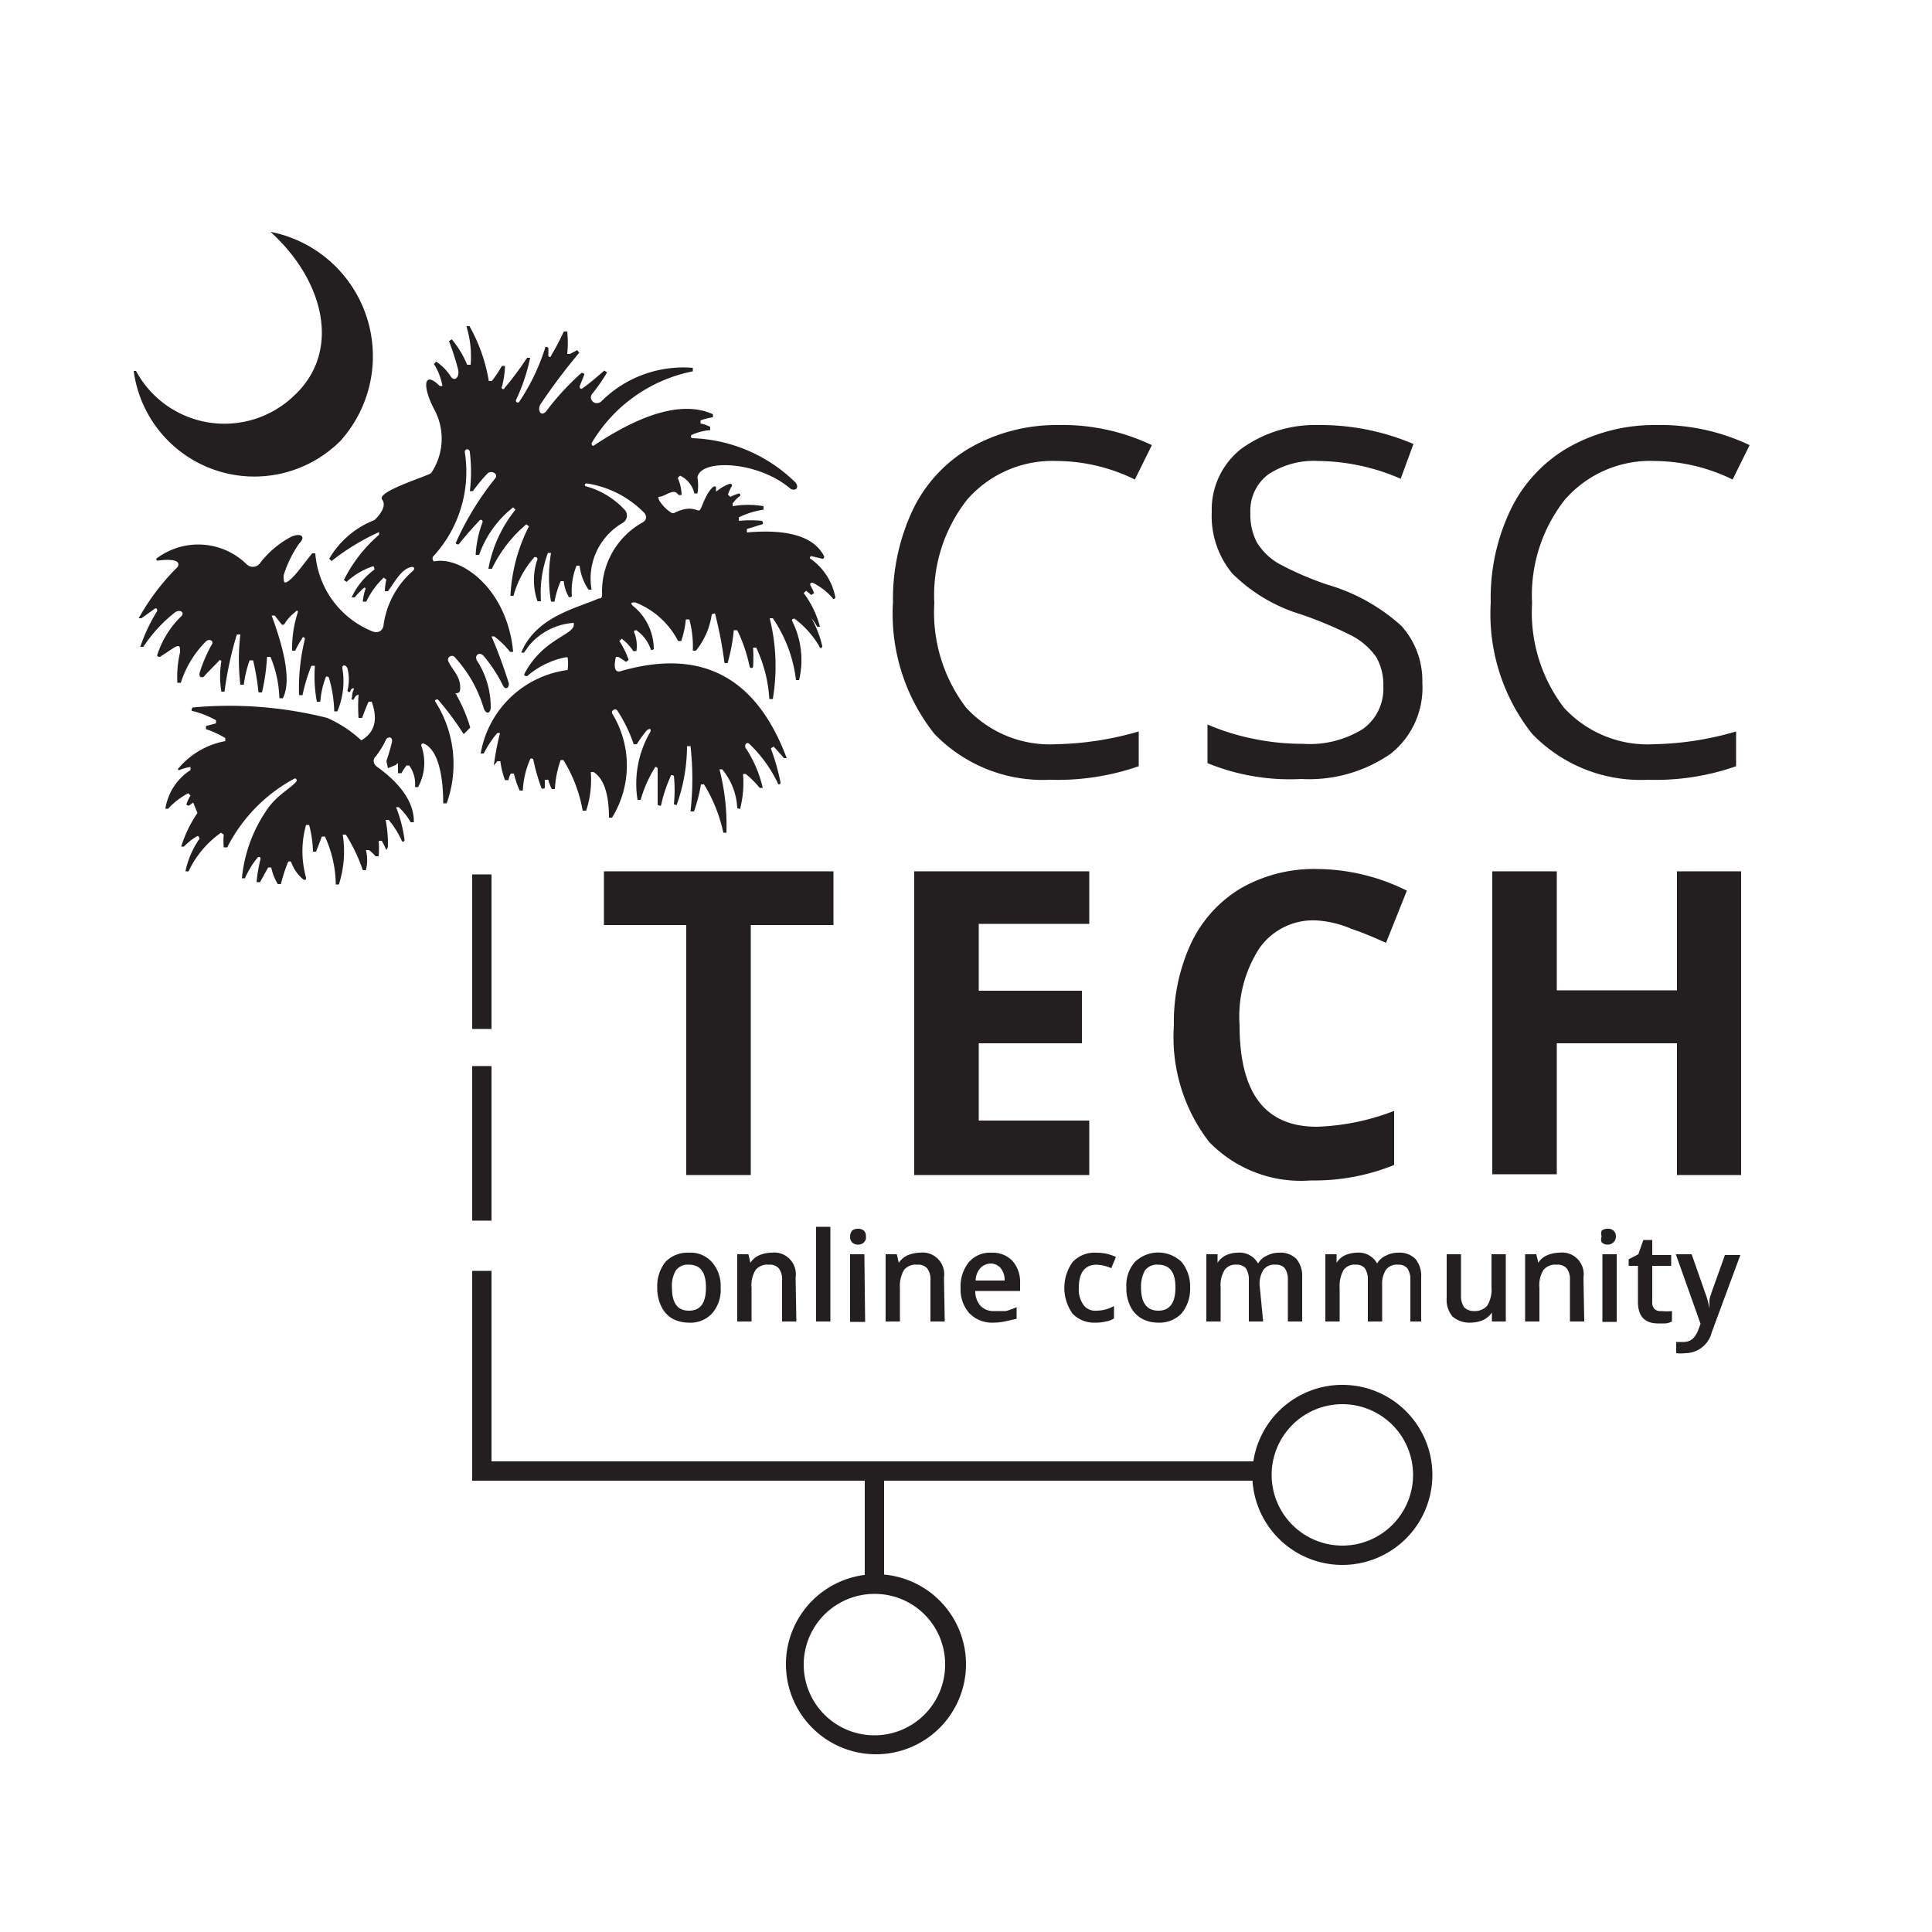<svg id="Layer_1" data-name="Layer 1" xmlns="http://www.w3.org/2000/svg" viewBox="0 0 50 50"><defs><style>.cls-1,.cls-2{fill:#231f20;}.cls-2{fill-rule:evenodd;}</style></defs><title>CSCT-Black Square Logo</title><path class="cls-1" d="M27.35,11.93a2.93,2.93,0,0,0-2.32,1,4,4,0,0,0-.85,2.68,4.07,4.07,0,0,0,.82,2.7,2.94,2.94,0,0,0,2.34.95,8.15,8.15,0,0,0,2.13-.33v.9a6.38,6.38,0,0,1-2.29.35,3.9,3.9,0,0,1-3-1.19,5,5,0,0,1-1.07-3.4,5.41,5.41,0,0,1,.52-2.41,3.72,3.72,0,0,1,1.49-1.6A4.51,4.51,0,0,1,27.36,11a5.39,5.39,0,0,1,2.45.52l-.44.89A4.64,4.64,0,0,0,27.35,11.93Z"/><path class="cls-1" d="M36.81,17.67A2.18,2.18,0,0,1,36,19.5a3.7,3.7,0,0,1-2.32.66,5.63,5.63,0,0,1-2.43-.41v-1a5.92,5.92,0,0,0,1.19.37,6.25,6.25,0,0,0,1.28.13,2.6,2.6,0,0,0,1.56-.39,1.28,1.28,0,0,0,.52-1.09,1.45,1.45,0,0,0-.18-.76,1.79,1.79,0,0,0-.62-.55,10.23,10.23,0,0,0-1.33-.56,4.27,4.27,0,0,1-1.78-1.06,2.33,2.33,0,0,1-.53-1.59,2,2,0,0,1,.77-1.64,3.27,3.27,0,0,1,2-.61,6.16,6.16,0,0,1,2.45.49l-.33.9a5.47,5.47,0,0,0-2.14-.46,2.13,2.13,0,0,0-1.29.35,1.17,1.17,0,0,0-.46,1,1.53,1.53,0,0,0,.17.76,1.59,1.59,0,0,0,.57.55,8.14,8.14,0,0,0,1.25.54,4.87,4.87,0,0,1,1.92,1.07A2.12,2.12,0,0,1,36.81,17.67Z"/><path class="cls-1" d="M42.82,11.93a2.93,2.93,0,0,0-2.32,1,4,4,0,0,0-.85,2.68,4.07,4.07,0,0,0,.82,2.7,2.94,2.94,0,0,0,2.34.95,8,8,0,0,0,2.12-.33v.9a6.28,6.28,0,0,1-2.28.35,3.9,3.9,0,0,1-3-1.19,5,5,0,0,1-1.07-3.4,5.28,5.28,0,0,1,.52-2.41,3.72,3.72,0,0,1,1.49-1.6A4.51,4.51,0,0,1,42.83,11a5.39,5.39,0,0,1,2.45.52l-.44.89A4.67,4.67,0,0,0,42.82,11.93Z"/><polygon class="cls-1" points="32.66 38.32 12.22 38.32 12.22 32.89 12.72 32.89 12.72 37.82 32.66 37.82 32.66 38.32"/><path class="cls-1" d="M34.74,40.5a2.33,2.33,0,1,1,2.33-2.33A2.33,2.33,0,0,1,34.74,40.5Zm0-4.16a1.83,1.83,0,1,0,1.83,1.83A1.83,1.83,0,0,0,34.74,36.34Z"/><rect class="cls-1" x="22.38" y="38.17" width="0.5" height="2.82"/><path class="cls-1" d="M22.63,45.4A2.33,2.33,0,1,1,25,43.07,2.33,2.33,0,0,1,22.63,45.4Zm0-4.15a1.83,1.83,0,1,0,1.83,1.82A1.82,1.82,0,0,0,22.63,41.25Z"/><path class="cls-1" d="M19.43,30.41H17.76V23.94H15.63V22.55h5.94v1.39H19.43Z"/><path class="cls-1" d="M28.19,30.41H23.66V22.55h4.53v1.36H25.33v1.73H28V27H25.33v2h2.86Z"/><path class="cls-1" d="M34.06,23.82a1.7,1.7,0,0,0-1.46.71,3.25,3.25,0,0,0-.52,2c0,1.76.66,2.63,2,2.63a6.07,6.07,0,0,0,2-.41v1.4a5.51,5.51,0,0,1-2.16.4,3.3,3.3,0,0,1-2.63-1,4.43,4.43,0,0,1-.91-3,4.86,4.86,0,0,1,.45-2.15,3.31,3.31,0,0,1,1.28-1.41,3.82,3.82,0,0,1,2-.5,5.29,5.29,0,0,1,2.3.56l-.54,1.35c-.29-.13-.59-.26-.89-.36A2.72,2.72,0,0,0,34.06,23.82Z"/><path class="cls-1" d="M45.06,30.41H43.4V27H40.29v3.39H38.62V22.55h1.67v3.08H43.4V22.55h1.66Z"/><rect class="cls-1" x="12.22" y="27.59" width="0.5" height="4"/><rect class="cls-1" x="12.22" y="22.63" width="0.5" height="4"/><path class="cls-1" d="M18.65,33.32a.93.93,0,0,1-.22.67.76.76,0,0,1-.61.24.89.89,0,0,1-.43-.11.73.73,0,0,1-.28-.32,1.06,1.06,0,0,1-.1-.48,1,1,0,0,1,.21-.66.79.79,0,0,1,.61-.24.73.73,0,0,1,.6.25A.92.92,0,0,1,18.65,33.32Zm-1.26,0c0,.4.14.6.44.6s.44-.2.44-.6-.15-.59-.44-.59a.38.38,0,0,0-.34.15A.78.78,0,0,0,17.39,33.32Z"/><path class="cls-1" d="M20.61,34.2h-.37V33.13a.47.47,0,0,0-.08-.3.31.31,0,0,0-.26-.1.4.4,0,0,0-.34.13.74.74,0,0,0-.11.47v.87h-.37V32.46h.29l.05.22h0a.52.52,0,0,1,.22-.19.83.83,0,0,1,.32-.07.56.56,0,0,1,.63.64Z"/><path class="cls-1" d="M21.49,34.2h-.37V31.75h.37Z"/><path class="cls-1" d="M22,32a.25.25,0,0,1,.05-.15.25.25,0,0,1,.16-.05.25.25,0,0,1,.15.05.2.2,0,0,1,.05.15.17.17,0,0,1-.05.15.2.2,0,0,1-.15.06.21.21,0,0,1-.16-.06A.21.21,0,0,1,22,32Zm.39,2.21H22V32.46h.37Z"/><path class="cls-1" d="M24.45,34.2h-.37V33.13a.47.47,0,0,0-.08-.3.31.31,0,0,0-.26-.1.4.4,0,0,0-.34.13.81.81,0,0,0-.11.47v.87h-.37V32.46h.29l.05.22h0a.59.59,0,0,1,.22-.19.88.88,0,0,1,.32-.07.56.56,0,0,1,.63.64Z"/><path class="cls-1" d="M25.72,34.23a.82.82,0,0,1-.63-.24.92.92,0,0,1-.23-.65,1,1,0,0,1,.21-.67.72.72,0,0,1,.59-.25.7.7,0,0,1,.54.21.82.82,0,0,1,.2.58v.2H25.24a.57.57,0,0,0,.14.39.47.47,0,0,0,.36.13l.29,0a1.9,1.9,0,0,0,.28-.1v.3L26,34.2A1.51,1.51,0,0,1,25.72,34.23Zm-.06-1.53a.38.38,0,0,0-.29.12.49.49,0,0,0-.12.32H26a.49.49,0,0,0-.11-.33A.35.35,0,0,0,25.66,32.7Z"/><path class="cls-1" d="M28.36,34.23a.78.78,0,0,1-.6-.23,1.15,1.15,0,0,1,0-1.34.78.78,0,0,1,.62-.24,1.18,1.18,0,0,1,.5.11l-.12.29a1.08,1.08,0,0,0-.38-.09c-.3,0-.46.2-.46.6a.68.68,0,0,0,.12.44.37.37,0,0,0,.33.15.93.93,0,0,0,.46-.12v.32a.49.49,0,0,1-.21.08A1,1,0,0,1,28.36,34.23Z"/><path class="cls-1" d="M30.8,33.32a1,1,0,0,1-.22.67.79.79,0,0,1-.61.24.86.86,0,0,1-.43-.11.75.75,0,0,1-.29-.32,1.06,1.06,0,0,1-.1-.48.92.92,0,0,1,.22-.66.87.87,0,0,1,1.21,0A1,1,0,0,1,30.8,33.32Zm-1.27,0q0,.6.45.6c.29,0,.44-.2.44-.6s-.15-.59-.45-.59a.39.39,0,0,0-.34.15A.87.87,0,0,0,29.53,33.32Z"/><path class="cls-1" d="M32.69,34.2h-.37V33.12a.51.51,0,0,0-.08-.3.3.3,0,0,0-.24-.09.34.34,0,0,0-.31.14.76.76,0,0,0-.1.46v.87h-.37V32.46h.29l0,.22h0a.55.55,0,0,1,.21-.19.73.73,0,0,1,.3-.07.55.55,0,0,1,.54.28h0a.47.47,0,0,1,.22-.2.66.66,0,0,1,.32-.08.58.58,0,0,1,.45.16.69.69,0,0,1,.15.48V34.2h-.37V33.12a.51.51,0,0,0-.08-.3.3.3,0,0,0-.24-.09.35.35,0,0,0-.31.13.67.67,0,0,0-.1.41Z"/><path class="cls-1" d="M35.77,34.2H35.4V33.12a.51.51,0,0,0-.08-.3.29.29,0,0,0-.23-.09.35.35,0,0,0-.32.14.85.85,0,0,0-.1.46v.87H34.3V32.46h.29l0,.22h0a.55.55,0,0,1,.21-.19.78.78,0,0,1,.31-.07.54.54,0,0,1,.53.28h0a.47.47,0,0,1,.22-.2.66.66,0,0,1,.32-.08.58.58,0,0,1,.45.16.69.69,0,0,1,.15.48V34.2H36.5V33.12a.51.51,0,0,0-.08-.3.3.3,0,0,0-.24-.09.35.35,0,0,0-.31.13.67.67,0,0,0-.1.41Z"/><path class="cls-1" d="M38.61,34.2l0-.23h0a.59.59,0,0,1-.22.19.84.84,0,0,1-.33.07.67.67,0,0,1-.47-.16.67.67,0,0,1-.15-.48V32.46h.37v1.07a.51.51,0,0,0,.08.3.35.35,0,0,0,.26.1.42.42,0,0,0,.34-.14.79.79,0,0,0,.11-.47v-.86h.37V34.2Z"/><path class="cls-1" d="M41,34.2h-.37V33.13a.47.47,0,0,0-.08-.3.31.31,0,0,0-.26-.1.4.4,0,0,0-.34.13.74.74,0,0,0-.11.47v.87h-.37V32.46h.29l.05.22h0a.52.52,0,0,1,.22-.19.83.83,0,0,1,.32-.07.56.56,0,0,1,.63.64Z"/><path class="cls-1" d="M41.45,32a.25.25,0,0,1,0-.15.25.25,0,0,1,.16-.05.21.21,0,0,1,.15.05.2.2,0,0,1,.06.15.21.21,0,0,1-.21.21.21.21,0,0,1-.16-.06A.21.21,0,0,1,41.45,32Zm.39,2.21h-.37V32.46h.37Z"/><path class="cls-1" d="M43,33.93a1.26,1.26,0,0,0,.27,0v.27a.5.5,0,0,1-.16.05l-.2,0c-.35,0-.52-.19-.52-.56v-.93h-.24v-.17l.25-.13.13-.37h.23v.39h.49v.28h-.49v.93a.25.25,0,0,0,.06.19A.24.24,0,0,0,43,33.93Z"/><path class="cls-1" d="M43.37,32.46h.41l.35,1a2.19,2.19,0,0,1,.11.4h0c0-.06,0-.13,0-.21s.16-.48.4-1.17h.4l-.74,2a.71.71,0,0,1-.68.54,1,1,0,0,1-.24,0v-.29l.19,0c.18,0,.3-.1.38-.31l.06-.16Z"/><path class="cls-2" d="M13.56,16.89a0,0,0,0,1-.07,0c.38-.94,1.47-1.16,2-1.4.11,0,.09-.08.09-.17a2.05,2.05,0,0,1,1.05-1.8c.11-.06.13-.18,0-.29a2.63,2.63,0,0,0-1.45-.72c-.05,0-.07.07,0,.08a2.12,2.12,0,0,1,1,.62.22.22,0,0,1-.06.32,1.66,1.66,0,0,0-.81,1.73,0,0,0,0,1-.08,0,1.4,1.4,0,0,1-.23-.62,0,0,0,0,0-.08,0,1.78,1.78,0,0,0-.12.79s-.06.06-.09,0a1,1,0,0,1-.12-.39,0,0,0,0,0-.08,0,2.58,2.58,0,0,0-.16.53,0,0,0,0,1-.09,0,3.84,3.84,0,0,1,0-1.26,0,0,0,0,0-.08,0A3,3,0,0,0,14,15.56a0,0,0,0,1-.09,0,1.66,1.66,0,0,1,0-1.09s0-.07-.08-.05a2.45,2.45,0,0,0-.54,1s-.09,0-.08,0a4.41,4.41,0,0,1,.48-1.8,0,0,0,0,0-.07-.05,3.47,3.47,0,0,0-.89,1.15,0,0,0,0,1-.09,0,3.41,3.41,0,0,1,.7-1.53,0,0,0,0,0-.06-.06,2.71,2.71,0,0,0-.88,1.23,0,0,0,0,1-.09,0,2.81,2.81,0,0,1,.18-.85s0-.08-.07-.05c-.18.19-.37.4-.55.63,0,0-.09,0-.07-.05a7.51,7.51,0,0,1,1-1.64h0c.12-.13-.06-.23-.17-.16a3.89,3.89,0,0,0-.39.47,0,0,0,0,1-.08,0,4.22,4.22,0,0,0,0-1c0-.11-.14-.11-.13,0a3.23,3.23,0,0,1-.8,2.67c-.08.07,0,.16,0,.15.7-.15,1.9.71,2.05,2.34a0,0,0,0,1-.08,0,2.2,2.2,0,0,0-.41-.4,0,0,0,0,0-.07,0,12.4,12.4,0,0,1,.45,1.22c0,.13-.09.16-.15.06a3.65,3.65,0,0,0-.5-.77c-.12-.14-.27,0-.16.14a2.22,2.22,0,0,1,.34,1.18c0,.17-.13.21-.19,0a3.37,3.37,0,0,0-.73-1.28.1.1,0,0,0-.17.11c.1.21.29.36.3.64,0,.1,0,.16-.09.17s0,0,0,.06a4,4,0,0,1,.35.83S12,19,12,19a7.51,7.51,0,0,0-.67-.9s-.09,0-.07.05a3,3,0,0,1,.3,2.64s-.09,0-.09,0c0-.8-.16-1.41-.51-1.55a.05.05,0,0,0-.06.05,1.31,1.31,0,0,1-.08,1.08,0,0,0,0,1-.08,0,.82.82,0,0,0-.15-.56,0,0,0,0,0-.07,0,1.37,1.37,0,0,0-.13.2,0,0,0,0,1-.09,0c0-.07,0-.14,0-.21s0-.06-.06,0l-.2.08A0,0,0,0,1,10,19.7c.05-.16.1-.31.14-.48s-.11-.16-.15-.08a2.16,2.16,0,0,1-.27.44c-.09.09-.05.21.06.28.7.51.94,1,.93,1.42a0,0,0,0,1-.08,0,1.72,1.72,0,0,0-.31-.39,0,0,0,0,0-.07,0,3.54,3.54,0,0,1,.22.85c0,.05-.07.06-.08,0a2.33,2.33,0,0,0-.33-.52,0,0,0,0,0-.08,0,3.37,3.37,0,0,1,.06.7A0,0,0,0,1,10,22a2.68,2.68,0,0,0-.12-.24s-.09,0-.08,0a2.75,2.75,0,0,1,0,.4,0,0,0,0,1-.08,0A1.28,1.28,0,0,0,9.55,22s-.08,0-.08,0a1.06,1.06,0,0,1,0,.52,0,0,0,0,1-.08,0,4.36,4.36,0,0,0-.44-.92,0,0,0,0,0-.08,0,2.79,2.79,0,0,1-.1,1.29,0,0,0,0,1-.08,0,3.06,3.06,0,0,0-.28-1.24,0,0,0,0,0-.08,0l-.15.39s-.08,0-.08,0A3,3,0,0,0,8,21.35a0,0,0,0,0-.08,0,2.53,2.53,0,0,0,0,1.36c0,.05,0,.08-.07.05a1,1,0,0,1-.31-.44.05.05,0,0,0-.09,0,4.09,4.09,0,0,0-.18.56,0,0,0,0,1-.08,0,1.33,1.33,0,0,1-.17-.43,0,0,0,0,0-.08,0l-.21.38a0,0,0,0,1-.09,0,3.83,3.83,0,0,1,.1-.59c0-.05,0-.08-.07-.05a2.23,2.23,0,0,0-.33.54,0,0,0,0,1-.08,0,3.76,3.76,0,0,1,.68-1.82c.27-.37.61-.52.74-.7,0,0,0-.08-.06-.06a4.16,4.16,0,0,0-1.74,1.78,0,0,0,0,1-.09,0,1.88,1.88,0,0,1,0-.33,0,0,0,0,0-.07-.05,2.55,2.55,0,0,0-.84,1,0,0,0,0,1-.08,0,2.26,2.26,0,0,1,.36-.84s0-.09-.06-.07a1.61,1.61,0,0,0-.34.27,0,0,0,0,1-.07,0,3.18,3.18,0,0,1,.42-.87A0,0,0,0,0,5,20.77l-.11.08s-.08,0-.06-.05a1,1,0,0,1,.1-.21,0,0,0,0,0-.06-.06,1.91,1.91,0,0,0-.52.4,0,0,0,0,1-.07,0,1.45,1.45,0,0,1,.65-1s0-.09,0-.08a1.15,1.15,0,0,0-.29.08s-.08,0,0-.07a2.07,2.07,0,0,1,1.19-.68,0,0,0,0,0,0-.08,2.54,2.54,0,0,0-.5-.23,0,0,0,0,1,0-.08l.26-.07a0,0,0,0,0,0-.08,2.43,2.43,0,0,0-.61-.24c-.05,0,0-.08,0-.09a10.38,10.38,0,0,1,3.49.27,3.2,3.2,0,0,1,.88.58s0,0,0,0c.36-.21.43-.55.27-1a0,0,0,0,0-.08,0c-.07.15-.12.29-.17.42a0,0,0,0,1-.09,0,4,4,0,0,1,0-.6s0,0,0,0-.07,0-.11.09-.09,0-.07,0,0-.13.05-.21a.05.05,0,0,0,0-.05s-.06,0-.08.07-.08,0-.08,0a1.17,1.17,0,0,0,0-.59c-.06-.11-.14-.07-.13,0a2,2,0,0,1-.13,1.12,0,0,0,0,1-.08,0,3.38,3.38,0,0,0-.14-.88s-.07-.05-.08,0a2.22,2.22,0,0,0-.14.63,0,0,0,0,1-.09,0,3.59,3.59,0,0,1-.05-.93,0,0,0,0,0-.09,0,4.22,4.22,0,0,0-.23.76,0,0,0,0,1-.09,0,5.3,5.3,0,0,1,.15-1.45c0-.05-.06-.08-.08,0a2.28,2.28,0,0,0-.17.3,0,0,0,0,1-.08,0,3,3,0,0,1,.15-1s0-.08-.07,0a1.16,1.16,0,0,0-.28.31.05.05,0,0,1-.08,0l-.17-.22a0,0,0,0,0-.08,0c.4,1.08.48,1.77.29,2.14a0,0,0,0,1-.09,0A3,3,0,0,0,7,17a0,0,0,0,0-.09,0,5.1,5.1,0,0,1-.13.92,0,0,0,0,1-.09,0,6.23,6.23,0,0,0-.14-.83,0,0,0,0,0-.09,0,2.91,2.91,0,0,0-.15.63,0,0,0,0,1-.09,0,5.6,5.6,0,0,1,0-1.3,0,0,0,0,0-.09,0,9.19,9.19,0,0,0-.32,1.48,0,0,0,0,1-.08,0,2.32,2.32,0,0,1,0-.79s-.05-.06-.07,0l-.35.36c-.06.1-.18.07-.14-.07a3.91,3.91,0,0,1,.31-.72h0c.07-.09-.07-.17-.16-.07a2.63,2.63,0,0,0-.64,1.06,0,0,0,0,1-.09,0,2.82,2.82,0,0,1,.07-.79c0-.14,0-.2-.14-.13L4.14,17s-.09,0-.07-.05a2.43,2.43,0,0,1,.62-1c.09-.08,0-.19-.15-.11a3.74,3.74,0,0,0-.83.9,0,0,0,0,1-.08,0,4.55,4.55,0,0,1,.44-.93s0-.09-.06-.06L3.66,16A0,0,0,0,1,3.59,16a5.89,5.89,0,0,1,1-1.32h0c.08-.12,0-.24-.52-.17,0,0-.06-.05,0-.07a1.79,1.79,0,0,1,2.32.17.23.23,0,0,0,.35-.05,2.45,2.45,0,0,1,.8-.67c.26-.11.38,0,.2.18h0a3,3,0,0,0-.4.82c0,.17,0,.25.16.12s.39-.46.58-.69c0,0,.08,0,.08,0a2.37,2.37,0,0,0,1.43,2c.2.1.33,0,.34-.17a2.27,2.27,0,0,1,.76-1.38c.07-.07,0-.12-.07-.09-.25.07-.4.38-.58.62a0,0,0,0,1-.08,0A1.31,1.31,0,0,1,10,15a0,0,0,0,0-.07-.05,2.06,2.06,0,0,0-.45.62,0,0,0,0,1-.09,0,1.3,1.3,0,0,1,.07-.33s0-.07-.07,0a2.23,2.23,0,0,0-.21.22,0,0,0,0,1-.08,0,1.86,1.86,0,0,1,.59-.72s0-.1-.05-.08a1.84,1.84,0,0,0-.67.4,0,0,0,0,1-.07-.05,3.75,3.75,0,0,1,.91-1.17,0,0,0,0,0,0-.07,5.92,5.92,0,0,0-1.23.75,0,0,0,0,1-.06-.06,2.33,2.33,0,0,1,1.17-1s.36-.32.2-.53,1.19-.61,1.27-.69a1.59,1.59,0,0,0,.07-1.66c-.31-.6-.26-1,.15-.59,0,0,.08,0,.07,0a1.58,1.58,0,0,0-.22-.57,0,0,0,0,1,.06-.06,1.29,1.29,0,0,1,.38.39c.1.14.24,0,.18-.21a6.51,6.51,0,0,0-.23-.71,0,0,0,0,1,.07-.05,2.48,2.48,0,0,1,.4.66,0,0,0,0,0,.09,0,2.64,2.64,0,0,0-.11-1,0,0,0,0,1,.08,0,4.33,4.33,0,0,1,.5,1.42,0,0,0,0,0,.08,0,3.77,3.77,0,0,0,.26-.39,0,0,0,0,1,.08,0,2.26,2.26,0,0,1-.09.57s.05.07.08,0a7.9,7.9,0,0,0,.58-.78,0,0,0,0,1,.08,0,4.75,4.75,0,0,1-.37,1.1s0,.08.08.05A5.49,5.49,0,0,0,14.11,9c0-.05.09,0,.08,0a1.29,1.29,0,0,1,0,.19c0,.05.06.08.08,0a5.86,5.86,0,0,0,.32-.61,0,0,0,0,1,.09,0,2.83,2.83,0,0,1,0,.58,0,0,0,0,0,.07,0l.19-.1a0,0,0,0,1,.05.07,15.24,15.24,0,0,0-1,1.33c-.09.14,0,.34.14.19h0a6.81,6.81,0,0,1,.92-1s.08,0,.07.05L15,10s0,.08.06.06c.19-.13.38-.3.58-.47a0,0,0,0,1,.07.05,4.63,4.63,0,0,1-.39.56c-.09.12.05.31.23.2h0a3,3,0,0,1,2.38-.88,0,0,0,0,1,0,.09,3.93,3.93,0,0,0-2.62,1.86s0,.09.06.06c1.29-.86,2.33-1.15,3.08-.81,0,0,0,.08,0,.08a1.5,1.5,0,0,0-.32.08,0,0,0,0,0,0,.08.81.81,0,0,1,.25.09s0,.08,0,.08a1.54,1.54,0,0,0-.47.12.05.05,0,0,0,0,.09,4,4,0,0,1,2.68,1.15c.1.13,0,.23-.13.16-.85-.73-2.35-.78-2.41-.29a1.22,1.22,0,0,1,0,.41,0,0,0,0,1-.08,0,.67.67,0,0,0-.37-.46,0,0,0,0,0-.06.06,1.13,1.13,0,0,1,.1.44,0,0,0,0,1-.08,0c-.08-.12-.17-.09-.35,0s-.2,0-.15.14a1,1,0,0,0,.33.33,0,0,0,0,0,.05,0c.49-.25.62,0,.68-.09s.15-.44.35-.6a0,0,0,0,1,.06,0s0,.08,0,.12.13-.12.36-.19c0,0,.07,0,.05.06a1.07,1.07,0,0,0-.1.22,0,0,0,0,0,.06.06,1.09,1.09,0,0,1,.23-.09s.07.05,0,.08a1,1,0,0,0-.17.18s0,.07,0,.07a2.36,2.36,0,0,1,.8,0,0,0,0,0,1,0,.09,2.18,2.18,0,0,0-.64.2,0,0,0,0,0,0,.09,3,3,0,0,1,.6,0s.06.08,0,.09l-.39.12a0,0,0,0,0,0,.09c1-.09,1.73.08,2,.62,0,0,0,.07-.05.06l-.29-.07s-.07.06,0,.08a1.57,1.57,0,0,1,.63,1s-.05.07-.08,0a1.65,1.65,0,0,0-.51-.39s-.08,0-.06.06a2,2,0,0,1,.1.21,0,0,0,0,1-.08.05.69.69,0,0,0-.13-.11,0,0,0,0,0-.06.06,2.5,2.5,0,0,1,.42.87,0,0,0,0,1-.07,0A1.54,1.54,0,0,0,21,16,0,0,0,0,0,21,16a2.68,2.68,0,0,1,.28.72c0,.05-.06.08-.08,0a2.41,2.41,0,0,0-.64-.71s-.08,0-.06.06a2.24,2.24,0,0,1,.18,1.53,0,0,0,0,1-.08,0A3.57,3.57,0,0,0,20,16a0,0,0,0,0-.08,0A5.14,5.14,0,0,1,20,18.09a0,0,0,0,1-.09,0,3.59,3.59,0,0,0-.34-1.33s-.08,0-.08,0a4,4,0,0,1,0,.49c0,.05-.08.05-.09,0a4,4,0,0,0-.32-.94,0,0,0,0,0-.09,0,4.57,4.57,0,0,1-.16.85,0,0,0,0,1-.08,0,10.38,10.38,0,0,0-.24-1.26c0-.05-.08,0-.09,0a1.92,1.92,0,0,1-.41.94s-.08,0-.08,0a2.72,2.72,0,0,0-.09-.81,0,0,0,0,0-.09,0,2.42,2.42,0,0,1-.12.56,0,0,0,0,1-.08,0,2.12,2.12,0,0,0-1.11-1c-.07,0-.15,0-.06.09h0a1.44,1.44,0,0,1,.54,1.12s-.07.05-.08,0a1,1,0,0,0-.37-.49s-.08,0-.06.05a.91.91,0,0,1,.06.49,0,0,0,0,1-.08,0,1.3,1.3,0,0,0-.3-.32,0,0,0,0,0-.06.06,2.23,2.23,0,0,1,.24.49,0,0,0,0,1-.07.05A1.88,1.88,0,0,0,16,17s-.06,0-.06,0-.12.44.12.37c2.22-.64,3.56.28,4.3,2.25a0,0,0,0,1-.07,0q-.14-.16-.27-.3a0,0,0,0,0-.07.05,5.81,5.81,0,0,1,.25.88c0,.05-.06.08-.08,0a3.44,3.44,0,0,0-.73-1c-.08-.07-.15.06-.07.14h0a3.19,3.19,0,0,1,.42,1,0,0,0,0,1-.08,0,2.45,2.45,0,0,0-.36-.36,0,0,0,0,0-.07,0,2.76,2.76,0,0,1-.07.88c0,.05-.08,0-.08,0a1.69,1.69,0,0,0-.39-1,0,0,0,0,0-.07,0,5.81,5.81,0,0,1,.18,1.64,0,0,0,0,1-.08,0,4,4,0,0,0-.5-1.25s-.08,0-.08,0a4,4,0,0,1-.18.7,0,0,0,0,1-.09,0,7.49,7.49,0,0,0,0-1.69,0,0,0,0,0-.09,0,4.56,4.56,0,0,1-.26,1.5c0,.05-.08,0-.08,0a3.5,3.5,0,0,0,0-.73s-.07-.05-.08,0a3.88,3.88,0,0,0-.25.75c0,.05-.08,0-.09,0,0-.31,0-.63,0-.95,0,0-.06-.07-.08,0a3.27,3.27,0,0,0-.36.82,0,0,0,0,1-.08,0,2.64,2.64,0,0,1,.32-1.74c.05-.1,0-.12-.08-.06a3.32,3.32,0,0,0-.26.36,0,0,0,0,1-.08,0,3.8,3.8,0,0,0-.43-.88.08.08,0,0,0-.13.08,2.57,2.57,0,0,1,0,2.7,0,0,0,0,1-.08,0c0-.55-.11-1-.4-1.18a0,0,0,0,0-.07,0,2.57,2.57,0,0,1-.12,1,0,0,0,0,1-.09,0,3.69,3.69,0,0,0-.5-1.31,0,0,0,0,0-.07,0,2.69,2.69,0,0,0-.15.75,0,0,0,0,1-.08,0,1.17,1.17,0,0,1-.09-.24s-.07,0-.09,0l0,.21s-.07.05-.09,0a5.33,5.33,0,0,1-.21-.74s-.06-.05-.08,0a2.35,2.35,0,0,0-.19.81,0,0,0,0,1-.08,0,2.28,2.28,0,0,1-.15-.44s-.06,0-.08,0a.49.49,0,0,0-.06.17s-.07,0-.09,0a2.07,2.07,0,0,1-.12-.49,0,0,0,0,0-.08,0l-.09.11a7.34,7.34,0,0,1,.16-.84,0,0,0,0,0-.07,0,2.71,2.71,0,0,0-.35.53,0,0,0,0,1-.08,0,2.63,2.63,0,0,1,2.25-2.16s0,0,0,0a1.2,1.2,0,0,0,0-.33,0,0,0,0,0-.05,0,2.16,2.16,0,0,0-1,.49s-.09,0-.07-.06c.48-.91,1.27-1,1.28-1.27a0,0,0,0,0,0-.05,1.65,1.65,0,0,0-1.16.59Z"/><path class="cls-2" d="M8.82,11.4A3.28,3.28,0,0,0,7,6S7,6,7,6c1.39,1.26,1.85,3.1.6,4.25a2.6,2.6,0,0,1-4.08-.65s-.07,0-.06,0A3.15,3.15,0,0,0,8.82,11.4Z"/></svg>
